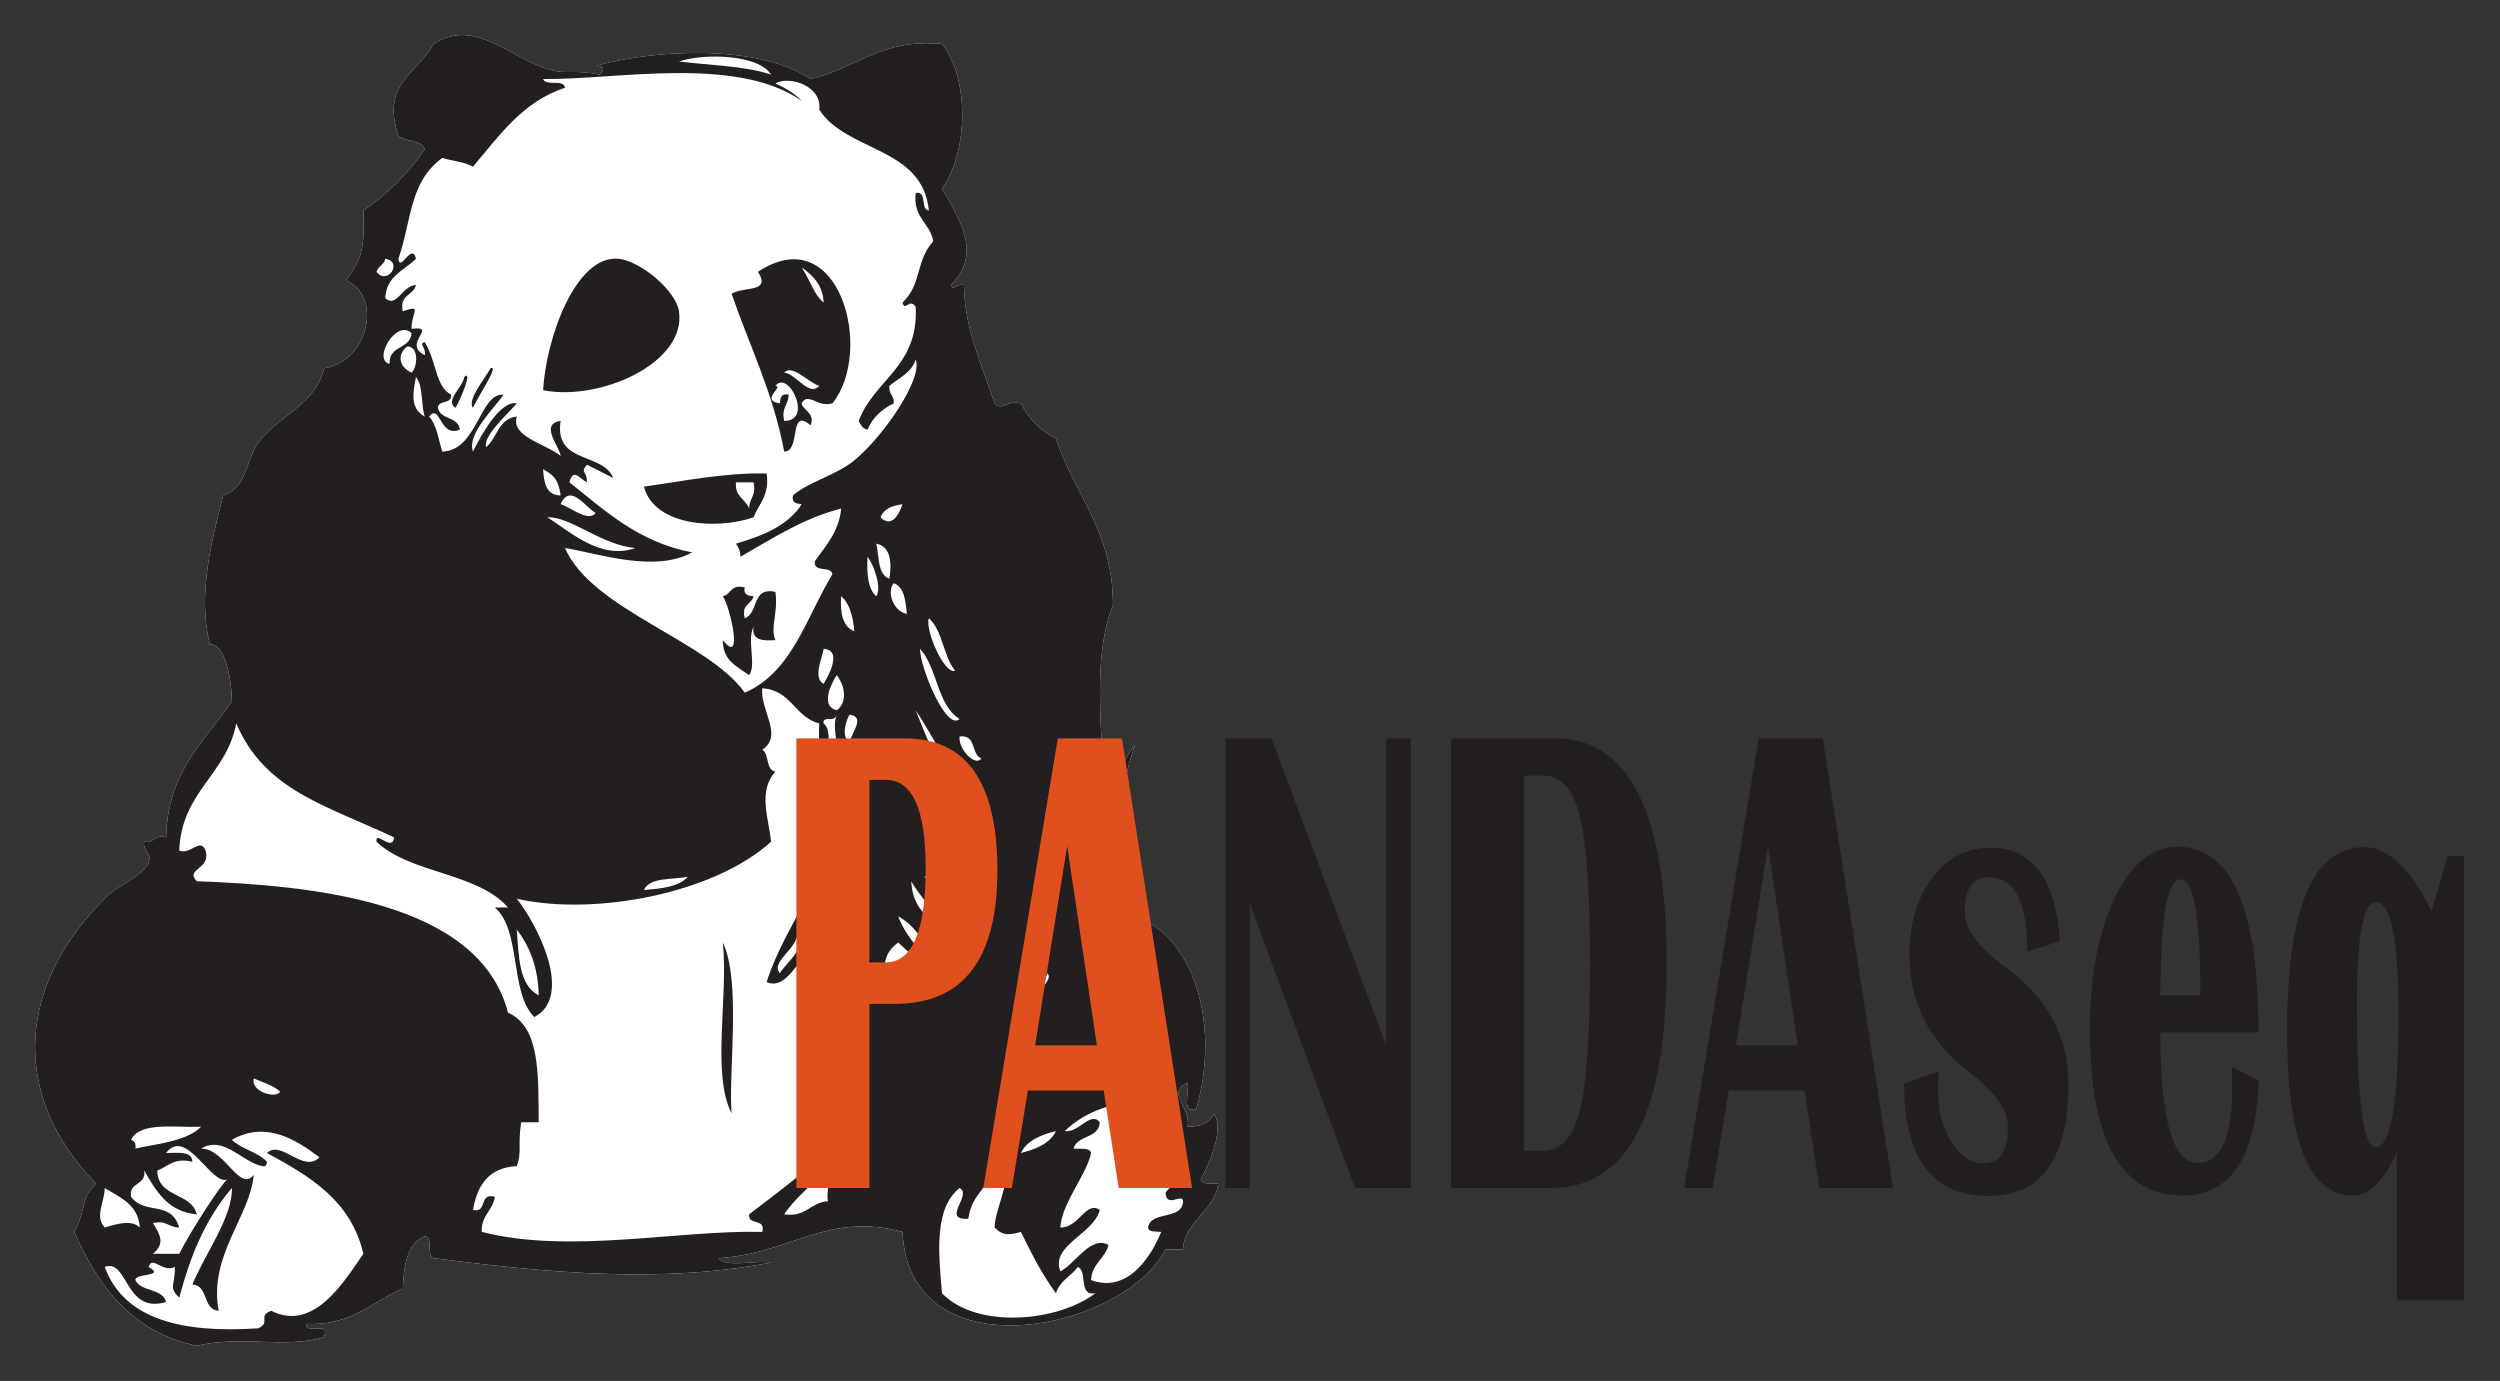 <?xml version="1.0" encoding="UTF-8" standalone="no"?>
<!-- Created with Inkscape (http://www.inkscape.org/) -->

<svg
   xmlns:dc="http://purl.org/dc/elements/1.1/"
   xmlns:cc="http://creativecommons.org/ns#"
   xmlns:rdf="http://www.w3.org/1999/02/22-rdf-syntax-ns#"
   xmlns:svg="http://www.w3.org/2000/svg"
   xmlns="http://www.w3.org/2000/svg"
   xmlns:sodipodi="http://sodipodi.sourceforge.net/DTD/sodipodi-0.dtd"
   xmlns:inkscape="http://www.inkscape.org/namespaces/inkscape"
   id="svg3004"
   version="1.1"
   inkscape:version="0.48.3.1 r9886"
   width="712.891"
   height="393.782"
   xml:space="preserve"
   sodipodi:docname="Panda_d'orange.svg"><rect width="100%" height="100%" fill="#333333" stroke="none"/><defs
     id="defs3008"><clipPath
       clipPathUnits="userSpaceOnUse"
       id="clipPath3018"><path
         d="m 0,377.143 624.714,0 L 624.714,0 0,0 0,377.143 z"
         id="path3020"
         inkscape:connector-curvature="0" /></clipPath><clipPath
       clipPathUnits="userSpaceOnUse"
       id="clipPath3026"><path
         d="m -0.329,415.43 641.044,0 0,-480 -641.044,0 0,480 z"
         id="path3028"
         inkscape:connector-curvature="0" /></clipPath></defs><sodipodi:namedview
     pagecolor="#ffffff"
     bordercolor="#666666"
     borderopacity="1"
     objecttolerance="10"
     gridtolerance="10"
     guidetolerance="10"
     inkscape:pageopacity="0"
     inkscape:pageshadow="2"
     inkscape:window-width="1366"
     inkscape:window-height="720"
     id="namedview3006"
     showgrid="false"
     inkscape:zoom="0.93"
     inkscape:cx="387.96423"
     inkscape:cy="151.25"
     inkscape:window-x="-4"
     inkscape:window-y="27"
     inkscape:window-maximized="1"
     inkscape:current-layer="g3012"
     fit-margin-left="10"
     fit-margin-right="10"
     fit-margin-bottom="10"
     fit-margin-top="10" /><g
     id="g3012"
     inkscape:groupmode="layer"
     inkscape:label="Panda d'orange"
     transform="matrix(1.25,0,0,-1.25,-12.277,461.819)"><path
       d="m 280.715,112.43 c 1.022,4.296 -5.104,7.716 0,10 0.605,-2.062 -1.614,-6.947 2,-6 6.36,21.972 -2.308,46.347 -22,45 0.11,-4.891 6.847,-3.152 8,-7 -3.331,1.669 -7.31,2.69 -10,5 3.763,12.241 6.682,30.647 10,40 -3.789,-4.211 -4.295,-11.705 -7,-17 0.415,15.375 -3.501,35.205 2,49 -0.008,16.992 -8.812,25.188 -13,38 -3.536,1.797 -6.203,4.464 -8,8 -3.458,0.813 -4.222,-1.867 -6,0 -3.762,11.046 -6.76,17.285 -7,27 -1.72,0.395 -2.563,-1.484 -3,0 7.083,6.872 2.322,14.609 -2,22 5.935,8.249 6.374,24.935 0,33 -13.97,1.304 -19.677,-5.656 -30,-8 -11.199,7.633 -34.186,7.094 -49,3 1.871,0.054 2.117,-0.77 1,-2 -6.31,1.186 -7.334,0.07 -11,1 -9.21,2.337 -17.412,12.223 -27,6 -3.695,-6.85 -12.062,-8.972 -8,-21 1.613,-1.386 5.155,-0.845 6,-3 -3.773,-5.56 -8.462,-10.205 -14,-14 0.345,-8.928 -0.335,-10.854 -4,-16 8.258,-3.202 5.507,-18.368 -5,-20 -1.794,-8.267 -10.494,-10.848 -15,-17 -2.81,-3.836 -2.406,-10.213 -8,-12 -2.396,-9.777 -5.992,-22.354 -3,-34 3.21,0.237 4.927,-7.049 5,-13 -6.224,-9.109 -14.673,-15.993 -15,-31 -2.826,0.826 -2.591,-1.409 -5,-1 -0.409,-2.409 1.826,-2.174 1,-5 -1.916,-3.05 -7.212,-5.291 -9,-7 -20.752,-19.84 -23.121,-45.259 -3,-66 -3.576,-3.155 -2.157,-6.286 -5,-11 5.579,-12.421 13.116,-22.885 28,-26 9.979,2.493 20.45,-0.733 29,2 1.602,3.936 -4.319,0.348 -4,3 10.437,-0.438 14.873,5.128 22,8 0.222,5.444 0.983,10.35 5,12 2.077,-0.257 0.273,-4.394 2,-5 25.933,-3.308 51.734,-5.864 77,-1 -3.695,0.638 -9.961,-1.295 -12,1 16.705,1.038 24.664,10.618 42,6 1.422,-32.711 50.446,-22.674 60,-4 l 4,0 c 0.024,6.055 7.531,9.167 8,15 -1.496,0.17 -3.69,-0.357 -4,1 2.899,5.143 5.194,12.229 3,15 -0.908,-2.092 -2.951,-3.049 -6,-3"
       style="fill:#ffffff;fill-opacity:1;fill-rule:evenodd;stroke:none"
       id="path3180"
       inkscape:connector-curvature="0"
       sodipodi:nodetypes="ccccccccccccccccccccccccccccccccccccccccccccccccccc" /><path
       id="path3188"
       style="fill:#231f20;fill-opacity:1;fill-rule:evenodd;stroke:none"
       d="m 115.715,283.43 c 2.146,1.943 -1.051,-5.629 -2,-7 -2.511,1.617 1.776,4.812 2,7 m 65,-30 c -0.022,2.356 1.723,2.944 1,6 l -4,0 c -0.319,-3.319 2.222,-3.778 3,-6 m 4,8 c 0.707,-5.04 -1.794,-6.872 -3,-10 -8.47,-2.9 -22.645,-1.958 -25,7 9.451,1.352 18.708,3.248 28,3 m -151,-172 c 2.288,0.637 6.032,1.983 8,0 -0.37,5.297 -4.496,6.838 -8,9 -0.009,-3.114 -2.365,-6.517 0,-9 m 155,3 c 5.061,-0.728 5.922,2.744 10,3 -0.595,2.071 1.236,6.569 -1,7 -2.749,-3.585 -6.496,-6.17 -9,-10 m 42,-1 c -6.326,-0.397 1.013,5.468 -2,7 -5.884,-4.724 -4.765,-14.92 -4,-24 7.907,-8.188 26.305,-6.585 35,0 -4.028,-0.695 -1.692,4.975 -4,6 -1.568,-2.099 -4.154,-3.18 -5,-6 -3.13,4.203 -5.582,9.085 -8,14 -2.495,-0.704 -4.109,-0.984 -6,1 0.045,4.67 4.989,12.67 1,15 -1.517,-5.15 -6.258,-7.075 -7,-13 m -183,15 c 2.651,-0.016 5.888,0.555 6,-2 -4.331,0.997 -5.549,-1.117 -8,-2 0.046,-6.287 7.758,-4.908 9,-10 -6.718,0.615 -9.291,5.376 -12,10 0.541,-3.541 -3.541,-2.459 -3,-6 3.215,-4.267 9.077,-0.696 11,-7 -2.356,-0.022 -2.944,1.723 -6,1 1.636,-2.67 2.842,-4.601 0,-7 l 6,0 c 2.704,5.421 9.988,16.51 11,17 -3.511,-1.761 -9.442,12.137 -14,6 m 195,0 c 3.457,0.877 6.564,2.103 8,5 -3.457,-0.877 -6.564,-2.103 -8,-5 m -172,-2 c -0.057,-0.61 -0.149,-1.184 -1,-1 -4.572,0.786 -8.831,7.136 -14,4 5.475,-0.011 8.758,-10.101 12,-6 -0.912,-9.652 -10.349,-18.421 -8,-31 -3.751,0.249 -2.237,5.763 -6,6 2.796,6.88 9.223,15.432 9,22 -6.645,-7.799 -9.75,-16.645 -12,-25 -2.501,2.402 -0.949,2.647 -1,7 -2.874,-1.396 -5.08,2.726 -6,0 4.097,-2.292 -3.19,-1.334 -3,-3 1.259,-2.74 6.204,-1.797 7,-5 -9.516,-2.832 -8.622,10.021 -14,8 4.397,-11.937 17.503,-15.164 35,-14 3.031,1.386 -0.25,2.834 3,4 9.603,-4.897 16.529,6.506 21,13 -2.813,12.188 -12.27,17.73 -22,23 3.311,3.098 8.217,-4.7 12,-1 -5.537,4.194 -12.34,8.354 -20,4 2.191,-2.142 5.918,-2.749 8,-5 m -31,5 c 0.779,-0.221 1.163,-0.837 1,-2 3.996,0.982 11.643,1.536 15,5 -6.048,-0.285 -13.889,1.222 -16,-3 m 213,2 c 3.225,-0.491 5.91,4.667 8,2 -0.222,-3.778 -5.142,-2.858 -6,-6 1.496,-0.171 3.69,0.357 4,-1 -0.954,-4.932 -6.673,-11.358 -7,-17 4.238,-0.107 5.829,6.193 9,4 -1.431,-5.585 -11.289,-8.022 -9,-14 3.373,1.654 6.968,8.328 11,6 -0.856,-3.144 -3.78,-4.22 -4,-8 8.195,-3.007 13.556,4.972 16,11 -1.177,0.156 -2.839,-0.172 -3,1 0.708,3.958 7.794,1.539 8,6 -0.097,1.933 -3.903,-1.729 -4,2 1.167,1.5 2.888,2.445 3,5 -3.911,0.756 -1.219,8.114 -4,10 -4.181,0.848 -3.959,-2.708 -6,-4 -0.776,5.555 -0.84,3.485 -4,6 1.833,1.166 3.386,2.614 5,4 -7.255,-0.744 -12.935,-3.065 -17,-7 m -179,9 c -1.554,1.445 -3.897,2.104 -6,3 -0.705,-3.117 5.202,-4.691 6,-3 m 171,20 c 0.866,2.191 5.702,5.555 4,7 -0.375,-2.683 -6.83,-4.427 -4,-7 m -40,0 c 5.198,-2.465 4.92,5.656 3,7 -1.92,-1.413 -1.81,-4.857 -3,-7 m 7,6 c 3.367,-0.633 5.128,-2.872 10,-2 1.105,3.189 -4.245,7.451 -7,10 -2.109,-1.558 -3.626,-3.707 -3,-8 m -24,1 c 1.363,2.347 6.524,6.084 4,9 -0.155,-3.556 -6.168,-6.44 -4,-9 m -55,-5 c -0.135,6.532 -2.14,11.193 -5,15 0.453,-6.214 0.5,-12.834 5,-15 m 70,7 c 0.291,3.419 5.056,7.553 3,10 -1.248,-2.157 -4.944,-11.164 -3,-10 m 24,-2 c -4.757,3.576 -6.59,10.077 -12,13 2.055,-5.626 8.493,-12.156 12,-13 m -28,4 c 0.947,2.752 7.875,8.956 3,11 -0.139,-3.899 -5.005,-8.277 -3,-11 m 25,7 c 0.58,1.953 -4.419,6.884 -6,10 0.178,-5.155 2.883,-7.784 6,-10 m -67,8 c 4.017,0.317 7.968,0.699 10,3 -3.638,-0.695 -8.62,-0.047 -10,-3 m 71,-7 c -1.089,3.938 -4.441,10.855 -7,10 3.038,-2.629 3.962,-7.371 7,-10 m -25,17 c -0.145,4.591 7.367,9.532 3,12 0.753,-5.12 -5.911,-8.044 -3,-12 m 24,0 c -2.926,6.408 -6.265,12.402 -10,18 0.224,-0.776 0.027,-1.973 1,-2 1.357,-5.793 8.681,-15.781 9,-16 m 7,20 c -2.447,0.887 -1.083,5.583 -5,5 -0.271,-3.004 3.65,-6.926 5,-5 m -30,4 c 0.579,2.133 3.441,5.447 0,6 -0.783,-0.694 -2.226,-5.58 0,-6 m -5,5 c -0.61,-0.057 -1.184,-0.149 -1,-1 2.955,-2.378 -0.955,-11.622 2,-14 3.286,5.287 -0.668,11.995 1,16 -0.221,-0.779 -0.837,-1.163 -2,-1 m 35,-25 c -4.105,8.624 -12.519,23.397 -15,27 3.936,-10.064 8.167,-19.833 15,-27 m -134,-2 c -15.524,7.332 -29.465,10.681 -36,26 -2.211,-11.789 -12.491,-15.509 -13,-29 2.561,-1.084 4.767,3.038 6,0 1.282,-4.406 -4.785,-4.097 -2,-7 25.003,-0.979 64.334,-4.102 71,-30 7.438,-3.229 6.886,-14.447 7,-25 l -4,0 c -0.819,-5.533 0.223,-6.624 -1,-10 -6.358,-0.309 -9.02,-4.313 -10,-10 3.417,-0.75 1.271,4.063 5,3 -0.482,-3.185 -3.148,-4.185 -3,-8 20.061,-5.12 44.619,0.442 64,0 0.88,3.213 -3.296,1.37 -3,4 5.438,4.229 11.108,8.226 16,13 -4.076,8.691 -2.87,22.677 5,29 -0.234,8.433 -3.005,14.328 -7,19 -0.02,-2.98 0.093,-6.093 -3,-6 1.043,5.664 -2.105,-4.286 -7,-2 4.412,13.843 13.85,22.177 14,38 0.06,6.327 -2.5,12.769 -2,21 -5.607,1.393 -6.365,7.635 -13,8 -0.522,-5.013 4.904,-10.798 0,-14 1.667,-1 0.708,-4.625 3,-5 -4.098,-4.523 -1.482,-10.696 -1,-16 -13.054,-11.855 -40.403,-17.007 -58,-13 4.723,-5.945 13.038,-22.217 4,-27 -5.687,5.646 -2.914,19.753 -9,25 l 3,0 c -6.985,8.015 -22.308,7.692 -30,15 -0.428,2.807 3.728,-2.506 4,1 m 101,29 c 2.485,1.793 1.89,5.559 0,8 -1.195,-1.738 -3.898,-7.072 0,-8 m 28,-2 c -5.133,3.201 -5.022,11.645 -9,16 -0.176,-3.672 5.886,-18.869 9,-16 m -31,8 c 0.77,1.313 4.555,7.729 0,8 -0.222,-1.873 -2.579,-6.627 0,-8 m 30,3 c -2.708,3.292 -2.835,9.165 -6,12 -0.933,-2.605 3.505,-12.902 6,-12 m -23,9 c -0.317,3.35 -1.03,6.304 -3,8 -0.271,-3.937 0.385,-6.948 3,-8 m 12,4 c -0.352,2.981 -0.578,6.089 -3,7 -1.758,-2.051 0.047,-6.604 3,-7 m -7,4 c 1.272,1.772 -0.396,7.009 -2,9 -0.155,-3.822 0.052,-7.282 2,-9 m 3,4 c 0.462,2.877 0.627,7.363 -3,8 0.711,-2.955 0.275,-7.059 3,-8 m -58,7 c -7.673,0.672 -14.741,7.243 -20,7 5.103,-3.242 12.171,-9.813 20,-7 m 56,7 c 2.572,-2.587 4.238,0.837 5,3 -2.333,-0.334 -4.309,-1.025 -5,-3 m -73,3 c 2.129,-0.604 6.368,-4.208 8,-2 -2.156,1.117 -5.829,6.991 -8,2 m 0,2 c -0.606,4.375 -2.178,4.808 -4,6 0.177,-3.156 0.703,-5.964 4,-6 m -31,18 c -0.908,2.759 -0.311,7.022 -2,9 -0.754,-3.729 -1.324,-7.2 2,-9 m -8,12 c -0.291,4.291 4.712,3.288 5,7 -3.401,3.42 -9.025,-6.097 -5,-7 m -3,21 c 2.465,-3.208 6.177,2.331 2,3 -0.239,-1.427 -1.647,-1.687 -2,-3 m 69,48 c 7.101,-0.899 15.016,-0.984 21,-3 -2.787,4.562 -15.007,4.973 -21,3 m -62,-65 c -2.325,-1.882 -1.935,-4.629 1,-6 1.375,1.283 1.741,5.979 -1,6 m 31,61 c 0.606,-1.727 4.743,0.077 5,-2 -9.775,-3.224 -15.003,-10.997 -21,-18 -1.892,1.108 -4.724,1.276 -7,2 -7.57,-5.59 -6.908,-14.055 -10,-23 0.319,-3.314 3.095,3.9 4,0 -2.627,-2.707 -6.8,-3.867 -7,-9 2.631,-2.337 3.791,2.86 7,3 -0.558,-2.442 -3.869,-2.131 -3,-6 4.674,1.646 1.906,-0.226 2,-4 6.265,0.764 -2.316,-3.398 3,-6 0.395,1.72 -1.484,2.563 0,3 2.783,-4.719 2.46,-10.138 6,-12 0.306,-2.306 -2.889,-1.111 -3,-3 0.529,-2.804 4.721,-1.946 5,-5 -4.667,-1.933 -4.394,6.183 -7,3 1.752,-1.915 2.12,-5.213 3,-8 8.094,0.251 8.502,13.481 14,13 -2.474,-3.546 -8.372,-8.934 -7,-13 2.115,4.237 6.297,11.678 10,11 -2.33,-2.697 -7.79,-7.507 -7,-10 2.554,2.112 2.788,6.546 7,7 -1.435,-4.662 6.549,-6.148 10,-9 -0.113,1.97 -4.979,7.304 0,8 -1.543,-9.876 9.567,-7.1 12,-13 -2.043,0.957 -3.957,2.043 -6,3 -1.666,-1.987 0.09,-1.271 0,-4 -1.763,0.873 -3.097,3.347 -4,0 8.168,-6.498 15.702,-13.631 28,-16 -8.612,-4.742 -21.446,-0.191 -29,1 6.103,-14.099 32.621,-21.12 41,-33 10.926,4.741 14.036,17.298 20,27 -0.272,2.062 -4.428,0.238 -4,3 2.464,3.536 5.446,6.554 6,12 -8.404,-2.145 -14.913,-6.352 -23,-11 0.043,1.376 -0.471,2.196 -1,3 6.196,1.804 11.869,4.131 15,9 -1.22,0.113 -2.368,0.299 -2,2 3.536,3.123 9.76,4.519 14,8 6.567,5.392 15.68,18.556 14,23 -0.96,-3.04 -3.825,-4.175 -6,-6 -0.224,-1.891 1.127,-2.206 1,-4 -2.691,-1.309 -4.813,-3.187 -6,-6 -1.122,0.211 -1.557,1.11 -2,2 3.542,9.458 13.683,12.317 13,26 -1.44,2.212 -2.44,-1.259 -3,1 4.567,4.48 2.794,9.159 7,14 -0.75,4.25 -4.672,5.328 -4,11 2.762,0.428 0.938,-3.728 3,-4 -1.43,14.57 -18.719,13.281 -25,23 0.716,5.413 -6.803,7.823 -10,6 2.263,-1.071 4.397,-2.27 6,-4 -14.881,10.51 -42.942,4.733 -59,5 m 153,-236 c 2.194,-2.771 -0.101,-9.857 -3,-15 0.31,-1.357 2.504,-0.83 4,-1 -0.469,-5.833 -7.976,-8.945 -8,-15 l -4,0 c -9.554,-18.674 -58.578,-28.711 -60,4 -17.336,4.618 -25.295,-4.962 -42,-6 2.039,-2.295 8.305,-0.362 12,-1 -25.266,-4.864 -51.067,-2.308 -77,1 -1.727,0.606 0.077,4.743 -2,5 -4.017,-1.65 -4.778,-6.556 -5,-12 -7.127,-2.872 -11.562,-8.438 -22,-8 -0.319,-2.652 5.602,0.936 4,-3 -8.55,-2.733 -19.021,0.493 -29,-2 -14.884,3.115 -22.421,13.579 -28,26 2.843,4.714 1.424,7.845 5,11 -20.121,20.741 -17.752,46.16 3,66 1.788,1.709 7.084,3.95 9,7 0.826,2.826 -1.409,2.591 -1,5 2.409,-0.409 2.174,1.826 5,1 0.327,15.007 8.776,21.891 15,31 -0.073,5.951 -1.79,13.237 -5,13 -2.992,11.646 0.604,24.223 3,34 5.594,1.787 5.19,8.164 8,12 4.506,6.152 13.206,8.733 15,17 10.507,1.632 13.258,16.798 5,20 3.665,5.146 4.345,7.072 4,16 5.538,3.795 10.227,8.44 14,14 -0.845,2.155 -4.387,1.614 -6,3 -4.062,12.028 4.305,14.15 8,21 9.588,6.223 17.79,-3.663 27,-6 3.666,-0.93 4.69,0.186 11,-1 1.117,1.23 0.871,2.054 -1,2 14.814,4.094 37.801,4.633 49,-3 10.323,2.344 16.03,9.304 30,8 6.374,-8.065 5.935,-24.751 0,-33 4.322,-7.391 9.083,-15.128 2,-22 0.437,-1.484 1.28,0.395 3,0 0.24,-9.715 3.238,-15.954 7,-27 1.778,-1.867 2.542,0.813 6,0 1.797,-3.536 4.464,-6.203 8,-8 4.188,-12.812 12.992,-21.008 13,-38 -5.501,-13.795 -1.585,-33.625 -2,-49 2.705,5.295 3.211,12.789 7,17 -3.318,-9.353 -6.237,-27.759 -10,-40 2.69,-2.31 6.669,-3.331 10,-5 -1.153,3.848 -7.89,2.109 -8,7 19.692,1.347 28.36,-23.028 22,-45 -3.614,-0.947 -1.395,3.938 -2,6 -5.104,-2.284 1.022,-5.704 0,-10 3.049,-0.049 5.092,0.908 6,3 m -112,39 c 4.261,-8.744 1.208,-30.118 2,-39 -4.614,9.053 -0.706,26.628 -2,39 m 5,74 c 3.247,1.087 1.459,7.208 7,6 0.656,-5.022 -1.257,-8.071 0,-11 -2.863,-0.197 -5.458,-0.125 -5,3 -1.566,-2.912 0.723,-8.713 -1,-11 -2.699,1.967 -6.056,3.277 -6,8 4.823,-6.173 1.625,7.746 0,10 1.907,0.426 1.81,2.857 5,2 -0.368,-1.701 0.78,-1.887 2,-2 -0.426,-1.907 -2.857,-1.81 -2,-5 m 8,49 c 0.113,1.22 0.299,2.368 2,2 0.022,-2.356 -1.723,-2.944 -1,-6 6.731,-0.026 0.933,11.805 -2,8 2.042,-0.188 -3.676,-3.263 1,-4 m 9,4 c -2.399,0.659 -6.184,5.073 -8,3 2.797,-0.26 5.64,-5.616 8,-3 m 1,19 c -0.225,4.108 -2.48,6.186 -5,8 2.333,-3.709 2.75,-6.104 5,-8 m 2,-23 c -3.056,-0.723 -3.644,1.022 -6,1 -3.244,-1.733 2.598,-2.62 1,-6 -5.048,4.318 -2.104,-6.04 -6,-6 -2.54,13.46 -7.897,24.103 -12,36 2.623,1.744 9.185,0.143 6,5 18.482,12.252 26.654,-17.927 17,-30 m -66,3 c 0.689,12.051 7.468,30.675 17,30 5.119,-0.363 13.324,-7.295 14,-12 1.706,-11.867 -18.174,-20.573 -31,-18 m -12,5 c 2.164,0.944 -2.972,-6.623 -4,-9 -1.406,1.798 2.704,6.586 4,9"
       inkscape:connector-curvature="0" /><g
       transform="scale(0.748,-1.336)"
       style="font-size:115.2px;font-style:normal;font-variant:normal;font-weight:normal;font-stretch:normal;text-align:start;line-height:125%;writing-mode:lr-tb;text-anchor:start;font-family:Britannic Bold;-inkscape-font-specification:'Britannic Bold,'"
       id="text3266"><path
         d="m 256.008,-73.679 0,-76.781 33.131,0 c 18.787,7e-5 28.181,7.519 28.181,22.556 -7e-5,15.188 -10.444,22.781 -31.331,22.781 l -7.706,0 0,31.444 -22.275,0 m 22.275,-38.531 5.006,0 c 8.1,4e-5 12.15,-5.362 12.15,-16.087 -5e-5,-10.05 -4.05,-15.075 -12.15,-15.075 l -5.006,0 0,31.163"
         style="fill:#df501e;fill-opacity:1;fill-rule:nonzero;stroke:none;font-family:Britannic Bold;-inkscape-font-specification:'Britannic Bold,'"
         id="path5324" /><path
         d="m 355.312,-150.46 21.375,76.781 -22.387,0 -4.556,-16.65 -23.119,0 -4.894,16.65 -8.719,0 22.725,-76.781 19.575,0 m -26.494,52.425 18.844,0 -9.056,-34.031 -9.787,34.031"
         style="fill:#df501e;fill-opacity:1;fill-rule:nonzero;stroke:none;font-family:Britannic Bold;-inkscape-font-specification:'Britannic Bold,'"
         id="path5326" /></g><g
       transform="scale(0.748,-1.336)"
       style="font-size:115.2px;font-style:normal;font-variant:normal;font-weight:normal;font-stretch:normal;text-align:start;line-height:125%;letter-spacing:0px;writing-mode:lr-tb;text-anchor:start;font-family:Britannic Bold;-inkscape-font-specification:'Britannic Bold,'"
       id="text5304"><path
         d="m 443.401,-150.46 0,76.781 -17.044,0 -32.062,-48.6 0,48.6 -7.481,0 0,-76.781 14.119,0 34.987,52.481 0,-52.481 7.481,0"
         style="fill:#231f20;fill-opacity:1;fill-rule:nonzero;stroke:none;font-family:Britannic Bold;-inkscape-font-specification:'Britannic Bold,'"
         id="path5311" /><path
         d="m 455.682,-73.679 0,-76.781 31.837,0 c 22.612,7e-5 33.919,12.825 33.919,38.475 -8e-5,25.538 -11.719,38.306 -35.156,38.306 l -30.6,0 m 22.275,-6.356 5.85,0 c 5.362,6e-6 9.075,-2.306 11.137,-6.919 2.062,-4.65 3.094,-13.031 3.094,-25.144 -5e-5,-12.112 -1.031,-20.475 -3.094,-25.087 -2.025,-4.612 -5.738,-6.919 -11.137,-6.919 l -5.85,0 0,64.069"
         style="fill:#231f20;fill-opacity:1;fill-rule:nonzero;stroke:none;font-family:Britannic Bold;-inkscape-font-specification:'Britannic Bold,'"
         id="path5313" /><path
         d="m 569.06,-150.46 21.375,76.781 -22.387,0 -4.556,-16.65 -23.119,0 -4.894,16.65 -8.719,0 22.725,-76.781 19.575,0 m -26.494,52.425 18.844,0 -9.056,-34.031 -9.787,34.031"
         style="fill:#231f20;fill-opacity:1;fill-rule:nonzero;stroke:none;font-family:Britannic Bold;-inkscape-font-specification:'Britannic Bold,'"
         id="path5315" /><path
         d="m 641.374,-115.81 -9.956,1.744 c -4e-5,-8.475 -3.938,-12.712 -11.812,-12.713 -4.838,5e-5 -7.256,1.988 -7.256,5.963 -2e-5,2.925 4.162,6.075 12.488,9.45 12.75,5.213 19.125,11.831 19.125,19.856 -6e-5,12.788 -8.119,19.181 -24.356,19.181 -17.175,-10e-7 -25.762,-6.394 -25.762,-19.181 l 10.575,-2.138 c -0.15,1.238 -0.225,2.4 -0.225,3.487 -1e-5,3.3 1.369,6.169 4.106,8.606 2.775,2.438 6.037,3.656 9.787,3.656 4.95,4e-6 7.425,-2.1 7.425,-6.3 -4e-5,-2.812 -3.994,-5.925 -11.981,-9.338 -12.038,-5.175 -18.056,-11.812 -18.056,-19.912 -1e-5,-5.362 2.306,-9.75 6.919,-13.162 4.612,-3.45 10.537,-5.175 17.775,-5.175 12.862,6e-5 19.931,5.325 21.206,15.975"
         style="fill:#231f20;fill-opacity:1;fill-rule:nonzero;stroke:none;font-family:Britannic Bold;-inkscape-font-specification:'Britannic Bold,'"
         id="path5317" /><path
         d="m 693.768,-94.435 8.269,2.419 c -0.863,13.088 -8.588,19.631 -23.175,19.631 -18.9,-10e-7 -28.35,-9.431 -28.35,-28.294 0,-9.15 2.512,-16.65 7.537,-22.5 5.025,-5.85 11.456,-8.775 19.294,-8.775 16.387,6e-5 24.581,10.575 24.581,31.725 l -29.925,0 c -3e-5,14.85 3.769,22.275 11.306,22.275 7.05,4e-6 10.575,-4.2 10.575,-12.6 -5e-5,-1.125 -0.038,-2.419 -0.113,-3.881 m -21.825,-12.15 12.262,0 c -4e-5,-13.2 -1.988,-19.8 -5.963,-19.8 -3.6,5e-5 -5.625,4.894 -6.075,14.681 l -0.225,5.119"
         style="fill:#231f20;fill-opacity:1;fill-rule:nonzero;stroke:none;font-family:Britannic Bold;-inkscape-font-specification:'Britannic Bold,'"
         id="path5319" /><path
         d="m 764.631,-130.379 0,75.881 -20.531,0 0,-25.256 c -4.013,4.913 -8.456,7.369 -13.331,7.369 -13.425,-10e-7 -20.137,-9.356 -20.137,-28.069 0,-20.962 7.837,-31.444 23.512,-31.444 7.312,6e-5 14.175,3.656 20.587,10.969 l 4.894,-9.45 5.006,0 m -26.831,7.875 c -3.9,5e-5 -5.85,5.7 -5.85,17.1 -2e-5,16.5 1.894,24.75 5.681,24.75 4.65,7e-6 6.975,-7.481 6.975,-22.444 -4e-5,-12.937 -2.269,-19.406 -6.806,-19.406"
         style="fill:#231f20;fill-opacity:1;fill-rule:nonzero;stroke:none;font-family:Britannic Bold;-inkscape-font-specification:'Britannic Bold,'"
         id="path5321" /></g></g></svg>
